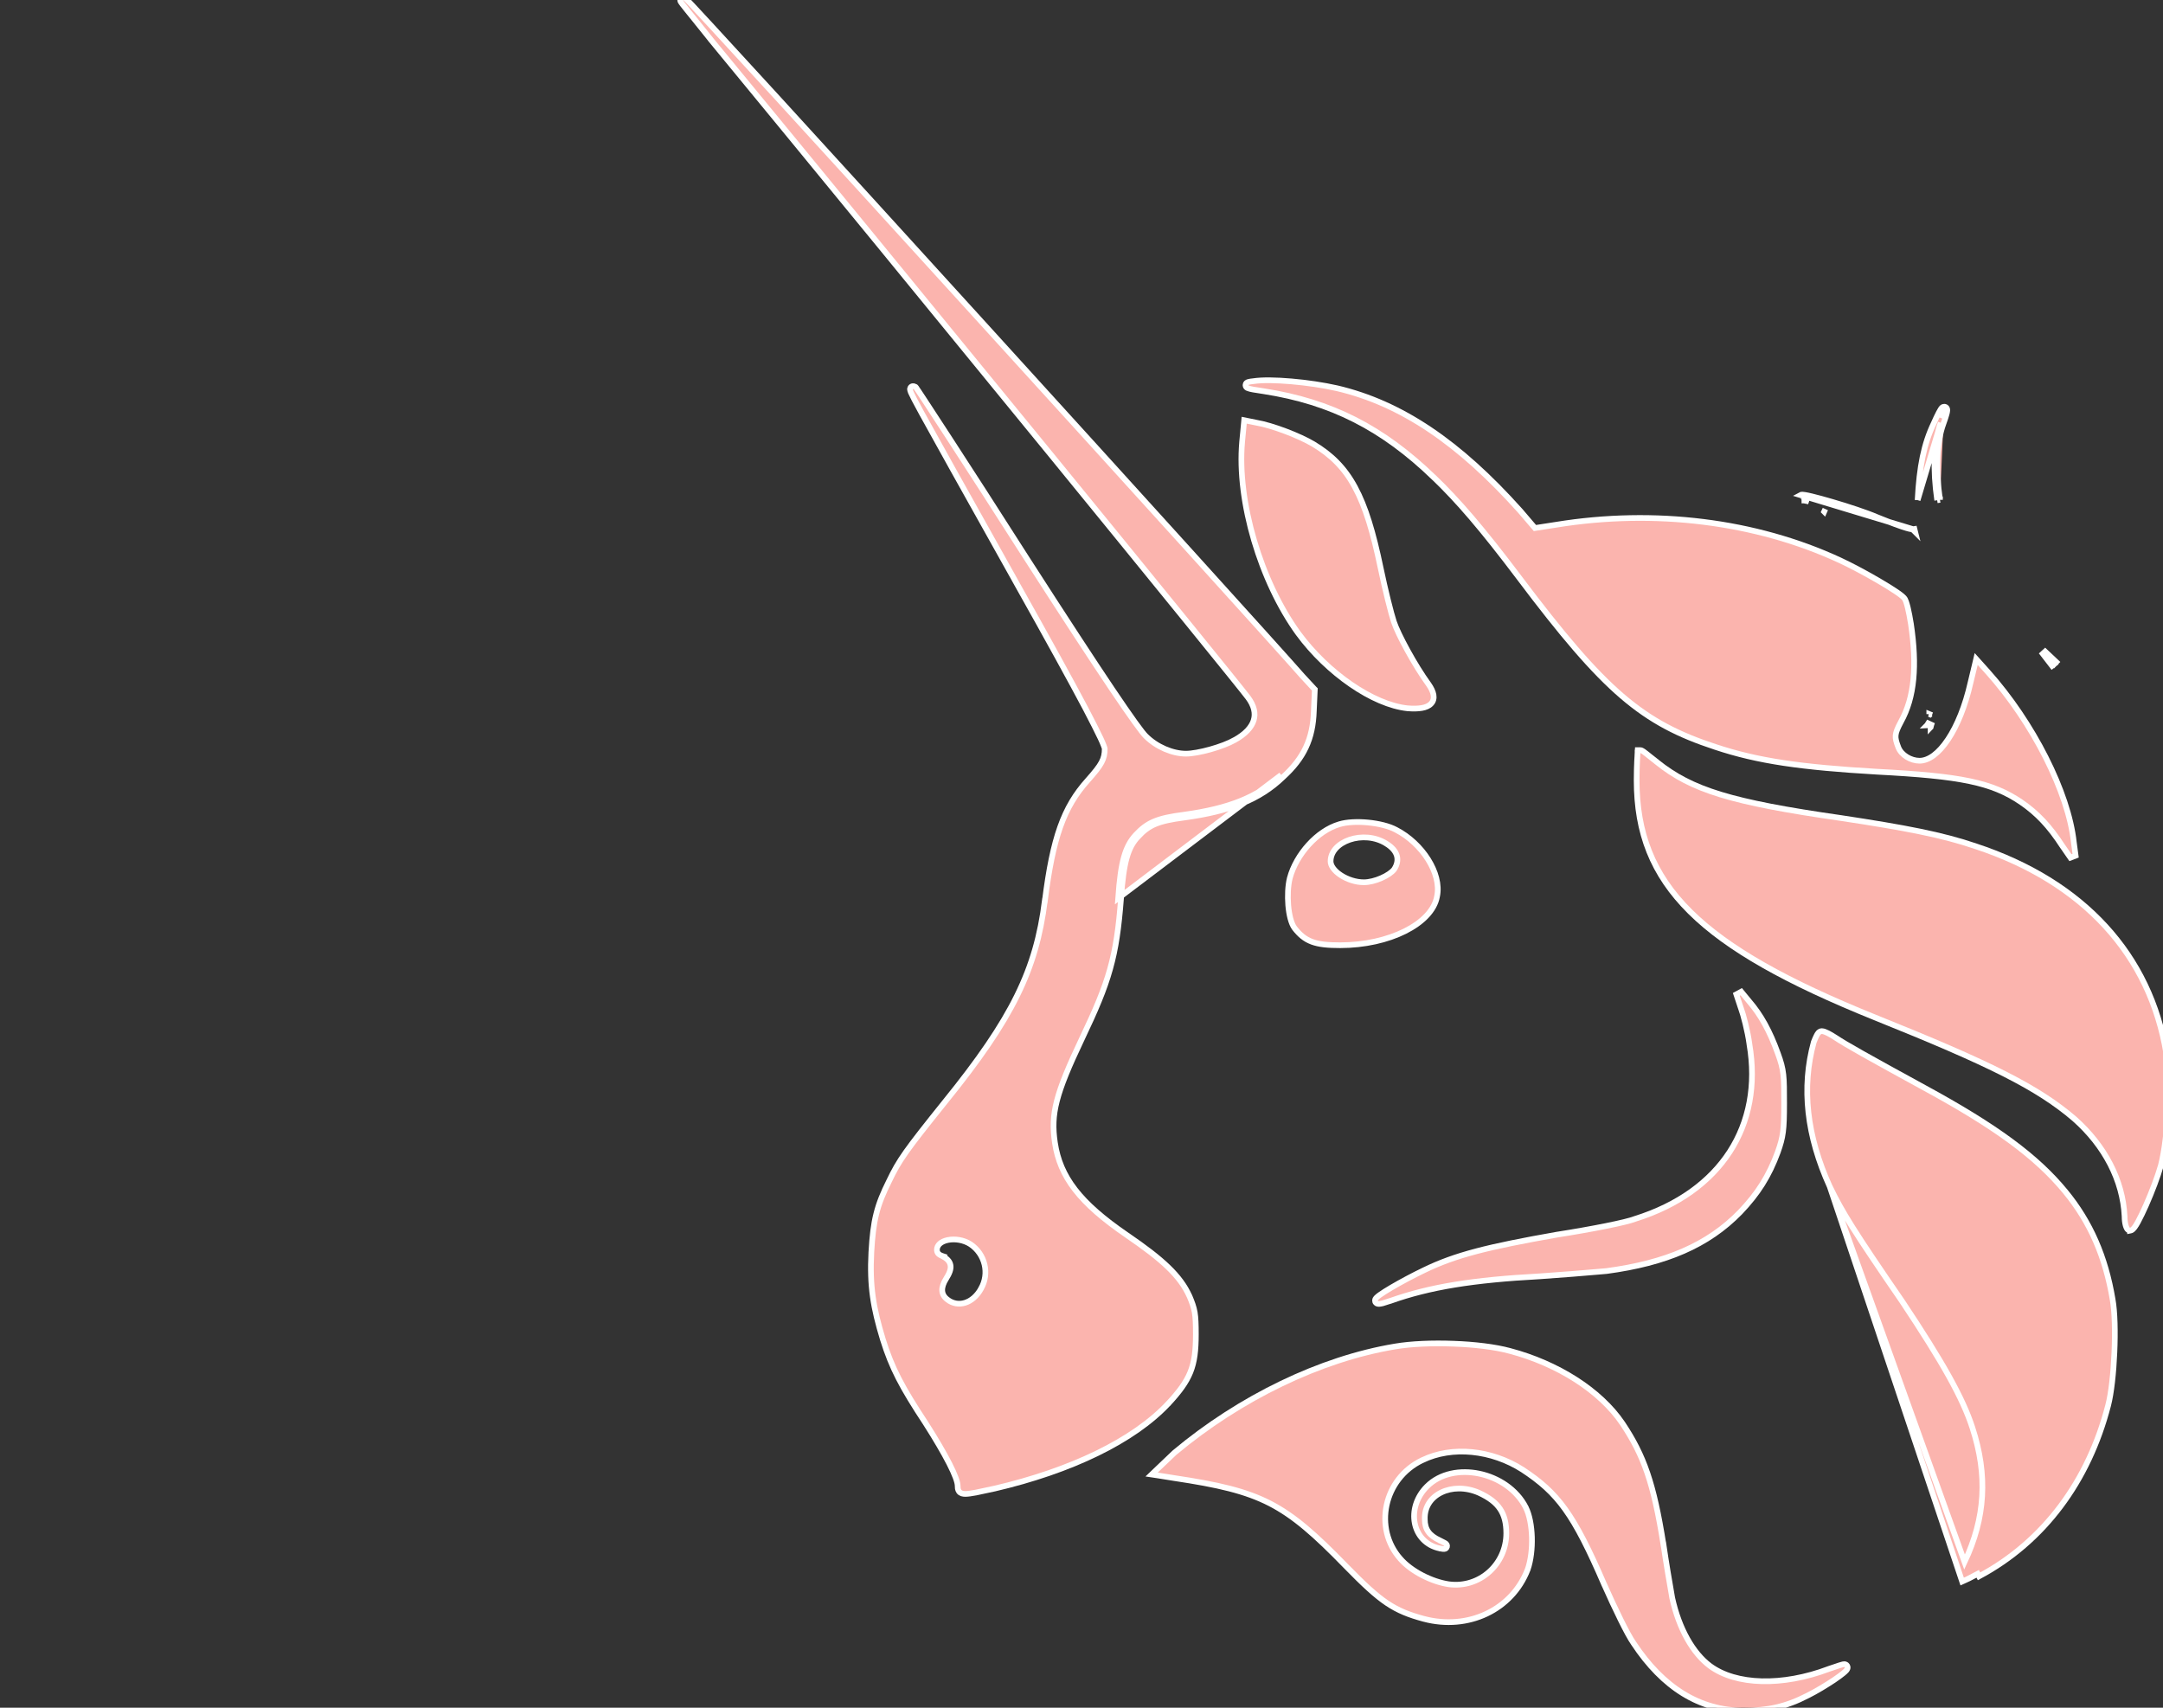 <svg width="38" height="30" viewBox="0 0 38 30" fill="none" xmlns="http://www.w3.org/2000/svg">
<rect x="0" y="0" width="38" height="30" fill="#333333" stroke="none"/>
<g clip-path="url(#clip0)">
<path d="M22.02 6.696C21.983 6.7 21.951 6.704 21.931 6.71C21.925 6.711 21.919 6.714 21.912 6.717C21.908 6.719 21.892 6.728 21.885 6.747C21.875 6.773 21.888 6.795 21.897 6.804C21.905 6.812 21.914 6.816 21.919 6.818C21.938 6.827 21.972 6.835 22.015 6.843C22.061 6.851 22.123 6.861 22.205 6.873C23.385 7.057 24.289 7.516 25.194 8.391L25.195 8.391C25.61 8.791 26.026 9.268 26.69 10.149C27.441 11.147 27.981 11.785 28.494 12.226C29.009 12.668 29.494 12.911 30.134 13.121C30.882 13.371 31.646 13.479 32.978 13.557L32.978 13.557C34.449 13.634 34.992 13.743 35.505 14.09C35.793 14.287 36.005 14.513 36.234 14.865L36.234 14.865L36.235 14.866L36.374 15.067L36.465 15.032L36.434 14.801C36.34 13.921 35.714 12.689 34.921 11.803L34.921 11.803L34.782 11.648L34.718 11.577L34.696 11.67L34.618 11.995L34.618 11.995C34.526 12.401 34.385 12.747 34.223 12.99C34.059 13.236 33.883 13.364 33.723 13.364C33.57 13.364 33.405 13.265 33.352 13.133C33.313 13.033 33.298 12.976 33.303 12.919C33.308 12.861 33.334 12.796 33.396 12.68C33.636 12.248 33.681 11.694 33.572 10.962L33.572 10.962C33.556 10.86 33.536 10.758 33.517 10.677C33.507 10.637 33.497 10.601 33.487 10.572C33.482 10.558 33.477 10.545 33.471 10.534C33.466 10.524 33.46 10.512 33.451 10.503C33.437 10.487 33.415 10.469 33.391 10.45C33.364 10.429 33.33 10.406 33.291 10.38C33.214 10.329 33.114 10.267 33.004 10.203C32.785 10.075 32.524 9.935 32.321 9.841C30.841 9.156 29.067 8.938 27.341 9.218C27.341 9.218 27.341 9.218 27.341 9.218L26.966 9.276L26.706 8.972L26.706 8.972L26.705 8.971C25.634 7.775 24.62 7.087 23.492 6.821L23.492 6.821L23.492 6.821C23.25 6.766 22.957 6.723 22.688 6.7C22.422 6.677 22.174 6.672 22.02 6.696Z" fill="#FBB4AE" stroke="white" stroke-width="0.1"/>
<path d="M33.689 8.786L33.689 8.786C33.72 8.195 33.798 7.801 33.972 7.437C34.003 7.367 34.034 7.3 34.06 7.251C34.073 7.226 34.085 7.205 34.095 7.189C34.1 7.181 34.106 7.173 34.111 7.167C34.114 7.163 34.119 7.159 34.124 7.155C34.128 7.152 34.14 7.145 34.157 7.145C34.175 7.145 34.19 7.154 34.199 7.166C34.206 7.176 34.209 7.186 34.209 7.191C34.211 7.202 34.21 7.212 34.209 7.219C34.208 7.235 34.203 7.255 34.197 7.277C34.185 7.322 34.165 7.381 34.142 7.444M33.689 8.786L34.095 7.427M33.689 8.786L33.689 8.786L33.689 8.786ZM34.142 7.444C34.142 7.444 34.142 7.444 34.141 7.444L34.095 7.427M34.142 7.444C34.142 7.444 34.142 7.444 34.142 7.444L34.095 7.427M34.142 7.444C34.022 7.773 34.005 8.243 34.082 8.781M34.095 7.427C33.971 7.767 33.955 8.247 34.033 8.788M34.082 8.781C34.082 8.781 34.082 8.781 34.082 8.78L34.033 8.788M34.082 8.781C34.082 8.781 34.082 8.781 34.082 8.781L34.033 8.788M34.082 8.781L34.033 8.788M31.673 8.79C31.678 8.79 31.684 8.791 31.692 8.792C31.713 8.796 31.742 8.802 31.776 8.809C31.742 8.793 31.713 8.779 31.692 8.768C31.69 8.771 31.688 8.774 31.685 8.777C31.681 8.781 31.677 8.784 31.673 8.786M31.673 8.79L31.685 8.777C31.681 8.782 31.676 8.784 31.673 8.786M31.673 8.79C31.67 8.79 31.667 8.789 31.665 8.789M31.673 8.79L31.671 8.792H31.65C31.652 8.792 31.658 8.792 31.664 8.79C31.665 8.789 31.665 8.789 31.665 8.789M31.673 8.786C31.672 8.787 31.671 8.787 31.67 8.787C31.666 8.789 31.664 8.789 31.663 8.789C31.662 8.789 31.662 8.789 31.662 8.789C31.662 8.789 31.663 8.789 31.664 8.789C31.665 8.789 31.665 8.789 31.665 8.789M31.673 8.786C31.67 8.788 31.667 8.789 31.665 8.789M36.09 11.666L36.051 11.697L35.859 11.448L36.09 11.666ZM36.09 11.666L36.125 11.63L35.896 11.414L36.09 11.666ZM33.619 9.299C33.599 9.301 33.566 9.298 33.492 9.276C33.396 9.248 33.239 9.191 32.969 9.082C32.788 9.004 32.469 8.899 32.192 8.818C32.053 8.777 31.924 8.742 31.828 8.719C31.78 8.707 31.738 8.699 31.708 8.694C31.693 8.691 31.679 8.69 31.667 8.689C31.662 8.689 31.655 8.689 31.648 8.69C31.645 8.691 31.637 8.692 31.628 8.697L33.619 9.299ZM33.619 9.299C33.616 9.304 33.613 9.307 33.611 9.31L33.646 9.345L33.634 9.297C33.63 9.298 33.625 9.299 33.619 9.299ZM34.122 7.35C34.131 7.331 34.14 7.313 34.149 7.297C34.161 7.273 34.171 7.255 34.179 7.243C34.183 7.237 34.185 7.234 34.186 7.234C34.186 7.233 34.185 7.235 34.182 7.237L34.182 7.237C34.18 7.238 34.171 7.245 34.157 7.245C34.156 7.245 34.155 7.244 34.154 7.244C34.147 7.272 34.136 7.309 34.122 7.35ZM34.126 7.234C34.123 7.231 34.121 7.228 34.119 7.226C34.113 7.217 34.111 7.21 34.111 7.208C34.111 7.206 34.111 7.204 34.111 7.204C34.111 7.204 34.111 7.205 34.11 7.207C34.109 7.216 34.106 7.23 34.1 7.251C34.094 7.273 34.086 7.301 34.076 7.331C34.095 7.292 34.112 7.258 34.126 7.234ZM31.699 8.743C31.723 8.747 31.755 8.753 31.793 8.762C31.789 8.76 31.786 8.758 31.782 8.757C31.745 8.738 31.716 8.724 31.698 8.714C31.689 8.709 31.683 8.706 31.681 8.704C31.679 8.703 31.684 8.705 31.688 8.711C31.69 8.713 31.694 8.718 31.696 8.725C31.698 8.729 31.699 8.736 31.699 8.743ZM33.875 12.741C33.88 12.721 33.889 12.697 33.9 12.667C33.882 12.698 33.868 12.72 33.858 12.735C33.852 12.743 33.848 12.747 33.847 12.748C33.847 12.748 33.847 12.748 33.847 12.748C33.848 12.748 33.85 12.746 33.853 12.745C33.856 12.743 33.862 12.741 33.871 12.741C33.873 12.741 33.874 12.741 33.875 12.741ZM33.905 12.754C33.911 12.76 33.914 12.766 33.915 12.77C33.917 12.775 33.917 12.78 33.917 12.781C33.918 12.78 33.918 12.778 33.919 12.774C33.92 12.765 33.924 12.752 33.929 12.734C33.934 12.721 33.939 12.705 33.945 12.688C33.929 12.716 33.916 12.738 33.905 12.754ZM33.894 12.545C33.893 12.545 33.893 12.545 33.893 12.545L33.94 12.563L33.894 12.544C33.894 12.544 33.894 12.545 33.894 12.545ZM32.047 8.988C32.047 8.988 32.048 8.989 32.048 8.989L32.068 8.943L32.047 8.988C32.047 8.988 32.047 8.988 32.047 8.988Z" fill="#FBB4AE" stroke="white" stroke-width="0.1"/>
<path d="M22.806 11.123L22.806 11.123C23.065 11.476 23.394 11.789 23.733 12.022C24.071 12.255 24.424 12.411 24.729 12.443L24.729 12.443L24.73 12.443C24.829 12.451 24.913 12.449 24.981 12.437C25.048 12.425 25.104 12.402 25.142 12.361C25.182 12.319 25.194 12.265 25.184 12.206C25.174 12.15 25.145 12.089 25.1 12.024L25.1 12.024L25.099 12.023C24.977 11.855 24.843 11.637 24.73 11.431C24.616 11.225 24.525 11.034 24.488 10.923C24.442 10.787 24.334 10.356 24.257 9.985C24.125 9.349 23.989 8.899 23.805 8.559C23.621 8.218 23.39 7.991 23.073 7.801C22.954 7.73 22.773 7.647 22.588 7.577C22.403 7.507 22.21 7.448 22.066 7.424L21.913 7.393L21.858 7.382L21.853 7.437L21.822 7.762L21.822 7.762L21.822 7.763C21.728 8.812 22.15 10.217 22.806 11.123Z" fill="#FBB4AE" stroke="white" stroke-width="0.1"/>
<path d="M32.931 17.87L32.931 17.87C34.974 18.69 35.802 19.105 36.445 19.656C36.977 20.128 37.294 20.734 37.325 21.368C37.325 21.433 37.333 21.488 37.344 21.527C37.35 21.547 37.356 21.564 37.364 21.578C37.367 21.585 37.373 21.593 37.379 21.599C37.385 21.605 37.399 21.618 37.421 21.618V21.619L37.431 21.617C37.45 21.613 37.465 21.601 37.473 21.593C37.482 21.584 37.492 21.573 37.501 21.561C37.519 21.537 37.539 21.504 37.56 21.466C37.602 21.389 37.652 21.285 37.703 21.17C37.804 20.941 37.91 20.664 37.965 20.467L37.965 20.467L37.965 20.466C38.028 20.214 38.071 19.851 38.088 19.489C38.106 19.128 38.098 18.765 38.059 18.512L38.059 18.512C37.777 16.773 36.601 15.491 34.714 14.868C34.122 14.665 33.468 14.541 32.339 14.37L32.338 14.37C30.404 14.092 29.72 13.876 29.113 13.391L29.113 13.391L29.113 13.39C29.067 13.354 29.024 13.32 28.987 13.291C28.968 13.276 28.951 13.262 28.935 13.249C28.912 13.231 28.892 13.215 28.876 13.204C28.868 13.199 28.861 13.193 28.854 13.19C28.851 13.188 28.847 13.185 28.842 13.184C28.839 13.182 28.83 13.178 28.819 13.178H28.772L28.769 13.225L28.819 13.229L28.769 13.225L28.769 13.225L28.769 13.225L28.769 13.225L28.769 13.226L28.769 13.228L28.768 13.235L28.767 13.264C28.765 13.288 28.763 13.324 28.761 13.367C28.757 13.455 28.753 13.576 28.753 13.708C28.753 14.626 29.029 15.358 29.693 16.016C30.354 16.671 31.398 17.251 32.931 17.87Z" fill="#FBB4AE" stroke="white" stroke-width="0.1"/>
<path d="M30.734 18.341L30.734 18.341L30.734 18.343C30.856 19.059 30.73 19.707 30.388 20.235C30.045 20.763 29.483 21.175 28.726 21.412L28.726 21.412L28.723 21.413C28.65 21.442 28.462 21.488 28.211 21.538C27.962 21.588 27.658 21.642 27.357 21.689L27.357 21.689L27.355 21.689C26.133 21.905 25.57 22.046 25.022 22.312C24.827 22.405 24.609 22.522 24.444 22.619C24.361 22.668 24.29 22.712 24.242 22.747C24.218 22.764 24.198 22.78 24.184 22.794C24.177 22.801 24.169 22.81 24.163 22.821C24.159 22.83 24.147 22.862 24.173 22.887C24.186 22.901 24.202 22.904 24.21 22.905C24.22 22.907 24.23 22.906 24.238 22.905C24.254 22.904 24.273 22.899 24.292 22.895C24.331 22.884 24.378 22.869 24.424 22.853L24.425 22.853L24.425 22.853L24.426 22.853C25.116 22.607 25.884 22.484 27.042 22.422L27.043 22.422C27.432 22.396 27.864 22.36 28.104 22.339C28.15 22.335 28.189 22.332 28.219 22.329L28.219 22.329L28.222 22.329C29.265 22.189 30.005 21.876 30.572 21.293L30.572 21.293C30.886 20.963 31.076 20.663 31.233 20.239L31.233 20.238C31.28 20.105 31.308 20.009 31.324 19.886C31.34 19.764 31.344 19.618 31.344 19.386V19.382C31.344 19.146 31.344 19 31.33 18.878C31.316 18.752 31.288 18.652 31.233 18.503C31.092 18.112 30.935 17.828 30.729 17.59L30.59 17.421L30.504 17.468L30.581 17.7L30.581 17.7L30.582 17.702C30.627 17.822 30.703 18.112 30.734 18.341Z" fill="#FBB4AE" stroke="white" stroke-width="0.1"/>
<path d="M32.146 20.846L32.146 20.846C31.74 19.955 31.645 19.108 31.865 18.305L31.867 18.3L31.867 18.3L31.868 18.298C31.883 18.261 31.899 18.22 31.916 18.189C31.924 18.173 31.934 18.157 31.946 18.143C31.957 18.132 31.977 18.114 32.006 18.114C32.023 18.114 32.042 18.12 32.057 18.125C32.074 18.131 32.093 18.14 32.114 18.15C32.154 18.171 32.203 18.199 32.251 18.231C32.434 18.353 32.818 18.568 33.809 19.11C35.064 19.792 35.783 20.322 36.284 20.933C36.723 21.466 36.99 22.078 37.115 22.828C37.154 23.043 37.162 23.403 37.146 23.759C37.131 24.116 37.092 24.476 37.036 24.69C36.693 26.017 35.911 27.081 34.768 27.692C34.768 27.692 34.768 27.692 34.768 27.692L34.745 27.648C34.63 27.711 34.53 27.759 34.472 27.784L32.146 20.846ZM32.146 20.846L32.147 20.847C32.365 21.299 32.569 21.627 33.419 22.864C34.131 23.932 34.483 24.561 34.651 25.08L34.651 25.08C34.925 25.919 34.88 26.664 34.514 27.441L32.146 20.846ZM34.412 27.754C34.412 27.754 34.412 27.754 34.412 27.754L34.412 27.754Z" fill="#FBB4AE" stroke="white" stroke-width="0.1"/>
<path d="M20.632 25.521L20.632 25.521L20.63 25.523L20.305 25.833L20.232 25.903L20.332 25.918L20.626 25.965L20.626 25.965C21.399 26.081 21.883 26.192 22.309 26.41C22.734 26.629 23.105 26.956 23.646 27.513L23.646 27.513C23.955 27.83 24.167 28.027 24.367 28.162C24.569 28.297 24.756 28.369 25.014 28.439L25.015 28.439C25.795 28.646 26.565 28.28 26.838 27.573L26.838 27.573L26.839 27.572C26.895 27.41 26.919 27.202 26.913 27.005C26.907 26.808 26.872 26.614 26.805 26.481L26.805 26.48C26.642 26.163 26.322 25.958 25.989 25.888C25.657 25.818 25.302 25.88 25.07 26.112C24.881 26.301 24.813 26.546 24.855 26.759C24.897 26.972 25.05 27.151 25.296 27.202L25.296 27.202L25.298 27.203L25.3 27.203C25.321 27.206 25.34 27.209 25.352 27.211C25.358 27.211 25.367 27.212 25.377 27.211C25.38 27.211 25.384 27.21 25.389 27.208C25.394 27.206 25.403 27.202 25.411 27.192C25.42 27.181 25.423 27.168 25.422 27.154C25.421 27.143 25.416 27.135 25.413 27.131C25.408 27.123 25.402 27.119 25.4 27.117C25.396 27.114 25.393 27.112 25.39 27.11C25.384 27.107 25.377 27.102 25.369 27.098C25.352 27.089 25.329 27.078 25.298 27.062L25.297 27.062L25.297 27.062L25.296 27.061C25.2 27.017 25.135 26.968 25.093 26.909C25.052 26.852 25.031 26.781 25.031 26.689L25.031 26.687C25.024 26.47 25.142 26.305 25.322 26.218C25.503 26.13 25.747 26.121 25.982 26.224C26.163 26.307 26.281 26.398 26.355 26.51C26.429 26.621 26.463 26.757 26.463 26.936C26.463 27.48 25.994 27.904 25.452 27.831C25.153 27.786 24.793 27.605 24.601 27.383L24.601 27.383L24.601 27.383C24.129 26.852 24.304 25.978 24.987 25.651L24.988 25.651C25.511 25.397 26.204 25.47 26.749 25.818C27.062 26.024 27.285 26.218 27.497 26.513C27.71 26.81 27.914 27.212 28.184 27.838L28.185 27.839C28.278 28.048 28.378 28.265 28.47 28.45C28.56 28.633 28.643 28.787 28.7 28.868C29.217 29.651 29.865 30.05 30.628 30.05C31.053 30.05 31.37 29.987 31.765 29.782C31.907 29.711 32.082 29.605 32.219 29.514C32.287 29.468 32.347 29.424 32.388 29.39C32.408 29.373 32.426 29.357 32.438 29.343C32.444 29.336 32.451 29.326 32.455 29.315C32.459 29.305 32.464 29.284 32.452 29.264C32.451 29.262 32.45 29.261 32.449 29.26C32.443 29.251 32.436 29.245 32.43 29.242C32.419 29.236 32.408 29.235 32.404 29.235C32.394 29.235 32.383 29.237 32.376 29.238C32.359 29.242 32.337 29.248 32.313 29.256C32.285 29.265 32.251 29.277 32.213 29.29C32.186 29.299 32.157 29.309 32.129 29.318L32.129 29.318L32.127 29.319C31.314 29.626 30.499 29.605 30.039 29.264C29.743 29.041 29.5 28.621 29.378 28.072C29.375 28.054 29.37 28.024 29.363 27.984C29.333 27.814 29.273 27.467 29.224 27.13L29.223 27.13C29.053 26.058 28.881 25.571 28.504 25.006L28.504 25.006C28.108 24.42 27.354 23.951 26.526 23.732C26.265 23.661 25.901 23.618 25.534 23.605C25.167 23.591 24.792 23.606 24.509 23.654C23.199 23.872 21.783 24.557 20.632 25.521Z" fill="#FBB4AE" stroke="white" stroke-width="0.1"/>
<path d="M19.953 14.667L19.99 14.701C20.087 14.597 20.174 14.528 20.294 14.477C20.415 14.426 20.572 14.392 20.811 14.361L20.811 14.361C21.605 14.252 22.128 14.049 22.54 13.652C22.721 13.486 22.854 13.319 22.942 13.13C23.031 12.941 23.074 12.733 23.082 12.488C23.082 12.488 23.082 12.488 23.082 12.487L23.098 12.132L23.099 12.111L23.084 12.096L22.884 11.88C22.517 11.459 19.819 8.482 17.205 5.61C15.898 4.173 14.612 2.762 13.65 1.71C13.168 1.184 12.768 0.748 12.487 0.444C12.346 0.291 12.235 0.172 12.159 0.09C12.12 0.05 12.09 0.018 12.07 -0.003C12.059 -0.014 12.051 -0.022 12.045 -0.028C12.042 -0.031 12.039 -0.034 12.036 -0.036C12.035 -0.037 12.033 -0.039 12.03 -0.041C12.029 -0.042 12.026 -0.043 12.024 -0.045C12.02 -0.046 12.009 -0.049 12.001 -0.05C11.99 -0.05 11.973 -0.047 11.961 -0.031C11.95 -0.017 11.95 -0.003 11.95 0.003C11.95 0.014 11.954 0.022 11.955 0.024C11.955 0.024 11.955 0.024 11.955 0.024C11.958 0.03 11.962 0.037 11.965 0.041C11.972 0.051 11.982 0.065 11.995 0.082C12.021 0.116 12.06 0.165 12.109 0.225C12.13 0.251 12.154 0.28 12.179 0.311C12.266 0.42 12.373 0.552 12.488 0.696L12.488 0.696L12.488 0.697C16.094 5.076 21.647 11.883 21.925 12.253C22.034 12.399 22.062 12.533 22.025 12.653C21.988 12.775 21.88 12.894 21.693 12.999L21.692 12.999C21.589 13.058 21.427 13.119 21.263 13.165C21.098 13.211 20.937 13.24 20.835 13.24C20.602 13.24 20.32 13.123 20.128 12.93C20.096 12.899 20.035 12.821 19.937 12.685C19.84 12.55 19.709 12.361 19.54 12.11C19.202 11.607 18.711 10.857 18.03 9.798C17.512 8.985 17.032 8.243 16.68 7.701C16.504 7.43 16.36 7.21 16.259 7.056C16.209 6.979 16.169 6.919 16.141 6.877L16.108 6.829L16.099 6.815L16.096 6.81C16.096 6.81 16.093 6.806 16.09 6.803L16.084 6.797L16.077 6.794L16.076 6.794C16.073 6.792 16.066 6.788 16.058 6.786C16.054 6.785 16.045 6.782 16.034 6.784C16.02 6.786 16.005 6.793 15.995 6.809C15.987 6.822 15.987 6.835 15.987 6.841C15.987 6.848 15.988 6.854 15.99 6.859C15.992 6.869 15.997 6.88 16.002 6.893C16.024 6.944 16.078 7.049 16.192 7.257C16.421 7.675 16.892 8.518 17.836 10.204L17.836 10.205L17.836 10.205C18.432 11.265 18.826 11.984 19.072 12.449C19.194 12.682 19.279 12.851 19.334 12.967C19.361 13.025 19.38 13.069 19.392 13.102C19.399 13.118 19.403 13.13 19.405 13.139C19.408 13.148 19.408 13.151 19.408 13.151C19.408 13.151 19.408 13.151 19.408 13.151C19.408 13.245 19.394 13.314 19.352 13.393C19.309 13.474 19.235 13.566 19.111 13.706C18.683 14.181 18.496 14.72 18.357 15.822L18.356 15.822C18.203 17.031 17.791 17.889 16.603 19.355L16.603 19.355C15.908 20.221 15.796 20.38 15.623 20.741C15.514 20.959 15.442 21.133 15.395 21.324C15.347 21.514 15.324 21.719 15.308 21.998L15.308 21.998C15.277 22.593 15.34 22.97 15.511 23.532L15.511 23.532C15.668 24.034 15.841 24.363 16.26 24.999C16.437 25.276 16.579 25.519 16.677 25.71C16.726 25.806 16.763 25.888 16.788 25.955C16.814 26.024 16.824 26.072 16.824 26.101C16.824 26.117 16.825 26.134 16.827 26.15C16.83 26.166 16.836 26.184 16.848 26.201C16.874 26.236 16.917 26.244 16.959 26.244C17.003 26.244 17.064 26.235 17.145 26.22C17.227 26.204 17.334 26.181 17.473 26.15L17.474 26.15C18.808 25.839 19.918 25.31 20.531 24.65L20.532 24.65C20.718 24.447 20.839 24.287 20.913 24.104C20.986 23.922 21.009 23.721 21.009 23.44C21.009 23.262 21.005 23.15 20.989 23.054C20.972 22.958 20.943 22.88 20.897 22.77L20.896 22.769C20.735 22.415 20.431 22.13 19.796 21.697C18.965 21.128 18.623 20.674 18.533 20.075C18.495 19.818 18.499 19.604 18.569 19.335C18.639 19.064 18.776 18.735 19.008 18.247C19.248 17.744 19.401 17.385 19.502 17.023C19.604 16.661 19.655 16.297 19.694 15.785L19.694 15.785C19.74 15.135 19.817 14.888 19.99 14.701L19.953 14.667ZM19.953 14.667C19.768 14.868 19.69 15.132 19.644 15.781L22.506 13.615C22.104 14.002 21.593 14.203 20.804 14.312C20.325 14.373 20.154 14.451 19.953 14.667ZM16.016 6.87C16.015 6.87 16.015 6.869 16.016 6.87L16.016 6.87ZM11.971 0.04L11.971 0.04L11.971 0.04ZM17.233 22.641L17.233 22.642C17.161 22.772 17.058 22.855 16.953 22.887C16.848 22.919 16.737 22.903 16.642 22.828L16.642 22.828C16.582 22.782 16.556 22.729 16.553 22.671C16.55 22.612 16.572 22.541 16.623 22.461C16.677 22.375 16.71 22.299 16.699 22.229C16.688 22.155 16.631 22.106 16.558 22.066L16.559 22.065L16.55 22.062C16.512 22.049 16.49 22.032 16.478 22.015C16.466 21.997 16.46 21.977 16.46 21.955C16.46 21.875 16.529 21.808 16.654 21.783C16.776 21.759 16.928 21.78 17.048 21.857C17.305 22.029 17.39 22.371 17.233 22.641Z" fill="#FBB4AE" stroke="white" stroke-width="0.1"/>
<path d="M22.659 15.428L22.659 15.428L22.659 15.429C22.626 15.56 22.619 15.739 22.632 15.903C22.639 15.986 22.652 16.066 22.67 16.135C22.688 16.202 22.712 16.264 22.745 16.307L22.745 16.307C22.834 16.42 22.922 16.497 23.048 16.544C23.171 16.59 23.325 16.605 23.543 16.605C23.975 16.605 24.377 16.511 24.683 16.358C24.986 16.206 25.204 15.992 25.247 15.744C25.289 15.541 25.221 15.308 25.09 15.099C24.958 14.889 24.758 14.697 24.525 14.577C24.401 14.51 24.216 14.467 24.033 14.449C23.85 14.432 23.661 14.439 23.528 14.48C23.332 14.538 23.142 14.672 22.989 14.841C22.836 15.01 22.715 15.218 22.659 15.428ZM24.352 14.818L24.352 14.818L24.353 14.819C24.461 14.884 24.52 14.96 24.541 15.035C24.561 15.108 24.547 15.19 24.492 15.273C24.453 15.324 24.37 15.381 24.267 15.426C24.165 15.471 24.052 15.499 23.96 15.499C23.817 15.499 23.668 15.448 23.555 15.374C23.439 15.298 23.376 15.206 23.376 15.132C23.376 14.96 23.512 14.819 23.712 14.751C23.91 14.684 24.157 14.696 24.352 14.818Z" fill="#FBB4AE" stroke="white" stroke-width="0.1"/>
</g>
<defs>
<clipPath id="clip0">
<rect width="38" height="30" fill="white"/>
</clipPath>
</defs>
</svg>
